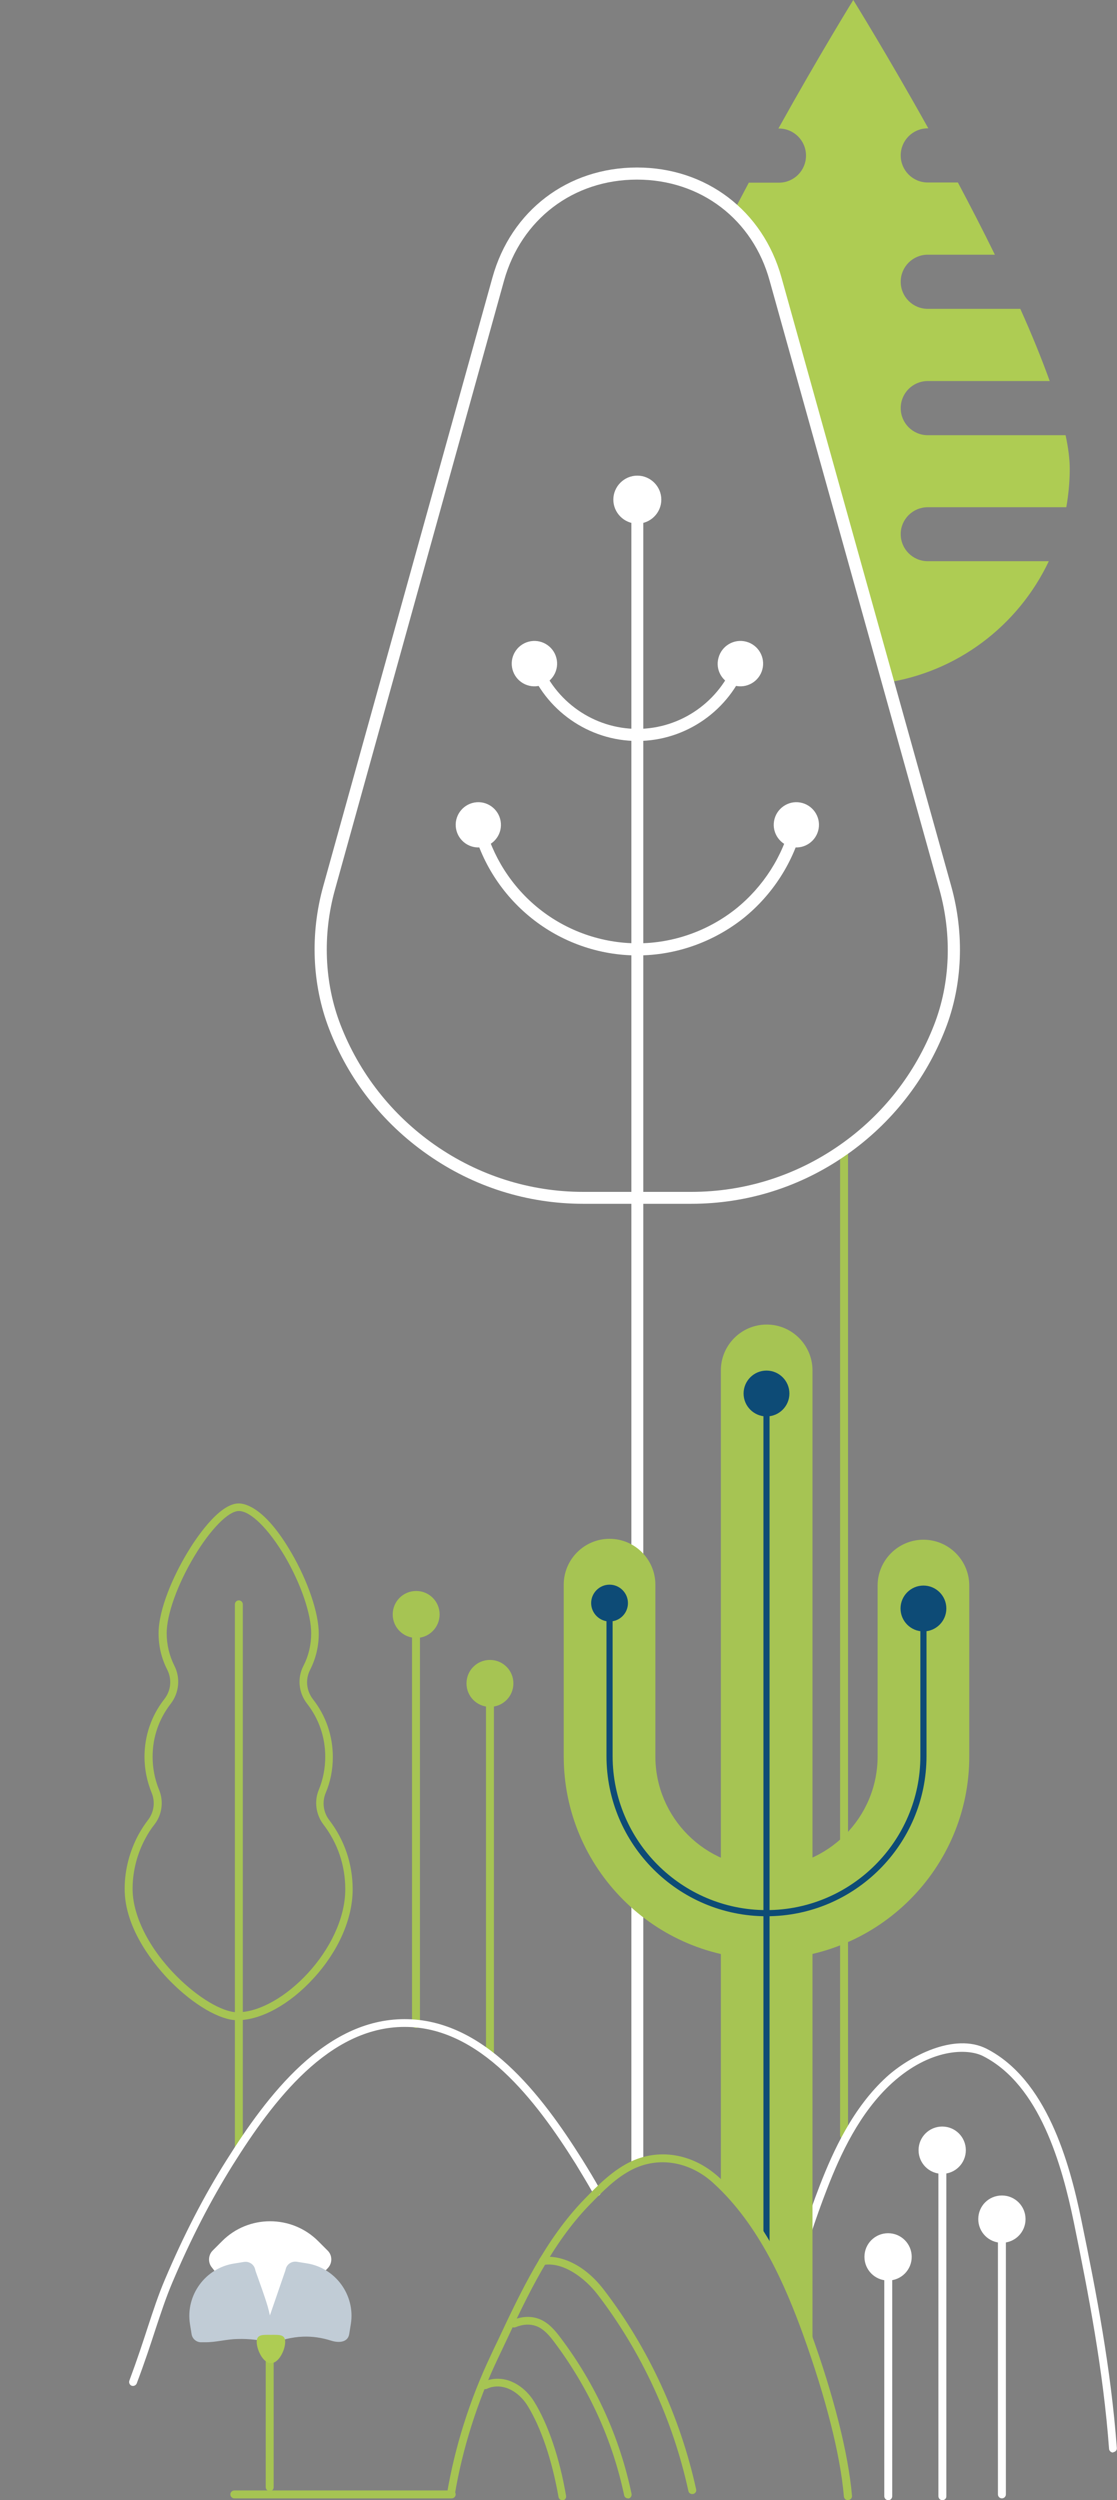 <svg width="211" height="472" viewBox="0 0 211 472" fill="none" xmlns="http://www.w3.org/2000/svg">
<rect x="0" y="0" width="211" height="472" fill="#808080" stroke="none"/>
<g clip-path="url(#clip0_1711_301)">
<path d="M175.254 95.756H201.425C201.833 93.405 202.072 90.986 202.072 88.532C202.072 86.692 201.799 84.511 201.288 82.16H175.254C172.426 82.16 170.143 79.876 170.143 77.048C170.143 74.22 172.426 71.936 175.254 71.936H198.29C196.756 67.677 194.882 63.077 192.735 58.306H175.254C172.426 58.306 170.143 56.023 170.143 53.194C170.143 50.366 172.426 48.083 175.254 48.083H187.93C185.681 43.482 183.296 38.882 180.945 34.452H175.254C172.426 34.452 170.143 32.169 170.143 29.34C170.143 26.512 172.426 24.229 175.254 24.229H175.356C167.621 10.359 161.181 0 161.181 0C161.181 0 154.774 10.359 147.039 24.263H147.141C149.969 24.263 152.253 26.546 152.253 29.374C152.253 32.203 149.969 34.486 147.141 34.486H141.45C140.428 36.394 139.406 38.371 138.384 40.313C139.372 40.381 140.36 40.79 141.144 41.472C141.246 41.574 141.314 41.642 141.416 41.744C141.45 41.778 141.484 41.778 141.484 41.812C142.166 42.494 142.848 43.175 143.529 43.857C144.619 44.947 165.474 124.449 166.939 128.947C180.774 127.005 192.36 118.111 198.119 105.945H175.254C172.426 105.945 170.143 103.662 170.143 100.834C170.143 98.039 172.426 95.756 175.254 95.756Z" fill="#AECC53"/>
<path d="M159.443 403.846C159.034 403.846 158.693 403.505 158.693 403.096V216.968C158.693 216.559 159.034 216.218 159.443 216.218C159.852 216.218 160.192 216.559 160.192 216.968V403.096C160.192 403.505 159.852 403.846 159.443 403.846Z" fill="#A6C453"/>
<path d="M130.58 227.259H110.168C99.605 227.259 89.45 224.056 80.761 217.956C72.276 212.027 65.835 203.814 62.155 194.205C58.952 185.89 58.543 176.314 61.065 167.284L93.028 52.376C96.538 39.768 107.238 31.623 120.323 31.623C133.408 31.623 144.108 39.768 147.618 52.376C156.478 84.136 165.781 117.532 172.494 141.522C175.527 152.392 178.014 161.32 179.684 167.284C182.206 176.348 181.831 185.924 178.593 194.239C174.879 203.814 168.439 212.027 159.988 217.956C151.298 224.056 141.144 227.259 130.58 227.259ZM120.323 33.907C108.294 33.907 98.446 41.404 95.209 52.99L63.28 167.931C60.894 176.485 61.269 185.549 64.302 193.421C67.846 202.588 73.98 210.425 82.09 216.116C90.37 221.909 100.082 225.01 110.168 225.01H130.58C140.667 225.01 150.378 221.943 158.659 216.15C166.769 210.494 172.903 202.622 176.447 193.489C179.514 185.617 179.854 176.553 177.469 167.965C175.799 162.002 173.312 153.04 170.279 142.203C163.6 118.213 154.263 84.784 145.403 53.058C142.234 41.404 132.352 33.907 120.323 33.907Z" fill="white"/>
<path d="M120.391 139.886C111.225 139.886 102.944 134.093 99.775 125.472C99.571 124.892 99.843 124.211 100.457 124.006C101.036 123.802 101.718 124.074 101.922 124.688C104.784 132.423 112.179 137.603 120.391 137.603C128.604 137.603 135.998 132.423 138.861 124.688C139.065 124.109 139.747 123.802 140.326 124.006C140.905 124.211 141.212 124.892 141.007 125.472C137.838 134.093 129.558 139.886 120.391 139.886Z" fill="white"/>
<path d="M135.726 124.177C136.339 121.894 138.69 120.53 140.973 121.144C143.256 121.757 144.62 124.109 144.006 126.392C143.393 128.675 141.042 130.038 138.758 129.425C136.441 128.811 135.078 126.46 135.726 124.177Z" fill="white"/>
<path d="M105.091 124.177C104.478 121.894 102.126 120.53 99.843 121.144C97.56 121.757 96.197 124.109 96.811 126.392C97.424 128.675 99.775 130.038 102.058 129.425C104.341 128.811 105.704 126.46 105.091 124.177Z" fill="white"/>
<path d="M120.391 180.37C113.167 180.37 106.079 177.882 100.423 173.35C94.834 168.886 90.847 162.65 89.212 155.766C89.075 155.153 89.45 154.539 90.064 154.403C90.677 154.267 91.29 154.641 91.427 155.255C92.96 161.627 96.674 167.454 101.854 171.578C107.102 175.769 113.712 178.086 120.425 178.086C127.138 178.086 133.715 175.769 138.997 171.578C144.177 167.42 147.891 161.627 149.424 155.255C149.561 154.641 150.174 154.267 150.787 154.403C151.401 154.539 151.776 155.153 151.639 155.766C149.969 162.65 145.983 168.886 140.428 173.35C134.703 177.882 127.615 180.37 120.391 180.37Z" fill="white"/>
<path d="M146.221 154.982C146.63 152.665 148.845 151.097 151.162 151.506C153.479 151.915 155.047 154.13 154.638 156.447C154.229 158.765 152.014 160.332 149.697 159.923C147.38 159.514 145.812 157.299 146.221 154.982Z" fill="white"/>
<path d="M94.561 154.982C94.153 152.665 91.938 151.097 89.621 151.506C87.303 151.915 85.736 154.13 86.145 156.447C86.554 158.765 88.769 160.332 91.086 159.923C93.437 159.514 94.971 157.299 94.561 154.982Z" fill="white"/>
<path d="M121.516 408.515V94.155C121.516 93.541 121.005 93.03 120.391 93.03C119.778 93.03 119.267 93.541 119.267 94.155V408.651C119.267 408.924 119.369 409.128 119.505 409.333C120.153 409.026 120.834 408.753 121.516 408.515Z" fill="white"/>
<path d="M116.984 94.325C116.984 92.451 118.517 90.918 120.391 90.918C122.265 90.918 123.799 92.451 123.799 94.325C123.799 96.199 122.265 97.733 120.391 97.733C118.517 97.733 116.984 96.199 116.984 94.325Z" fill="white"/>
<path d="M120.391 98.857C117.904 98.857 115.859 96.813 115.859 94.325C115.859 91.838 117.904 89.793 120.391 89.793C122.879 89.793 124.923 91.838 124.923 94.325C124.923 96.813 122.879 98.857 120.391 98.857ZM120.391 92.076C119.13 92.076 118.142 93.098 118.142 94.325C118.142 95.552 119.165 96.574 120.391 96.574C121.652 96.574 122.64 95.552 122.64 94.325C122.64 93.098 121.652 92.076 120.391 92.076Z" fill="white"/>
<path d="M210.25 463.004C209.875 463.004 209.535 462.697 209.501 462.322C208.41 447.499 205.616 433.084 202.856 419.59C200.607 408.719 196.415 393.623 185.715 388.171C182.717 386.637 175.697 386.739 168.541 393.214C162.339 398.837 158.727 406.811 156.274 413.115C153.99 418.976 152.014 425.076 150.378 431.244C150.276 431.653 149.867 431.891 149.458 431.755C149.049 431.653 148.811 431.244 148.947 430.835C150.583 424.599 152.593 418.465 154.876 412.536C157.398 406.061 161.112 397.882 167.519 392.055C171.744 388.239 180.229 383.672 186.363 386.773C197.642 392.532 202.004 408.037 204.287 419.215C207.081 432.743 209.875 447.226 210.966 462.152C211 462.561 210.693 462.901 210.284 462.935C210.318 463.004 210.284 463.004 210.25 463.004Z" fill="white"/>
<path d="M144.79 369.871C123.663 369.871 106.488 352.697 106.488 331.569V299.162C106.488 294.391 110.373 290.506 115.144 290.506C119.914 290.506 123.799 294.391 123.799 299.162V331.569C123.799 343.155 133.204 352.56 144.79 352.56C156.376 352.56 165.781 343.155 165.781 331.569V299.332C165.781 294.561 169.666 290.676 174.436 290.676C179.207 290.676 183.092 294.561 183.092 299.332V331.569C183.126 352.662 165.917 369.871 144.79 369.871Z" fill="#A6C453"/>
<path d="M152.423 440.547C152.73 441.399 153.104 442.319 153.479 443.307V258.712C153.479 253.941 149.595 250.057 144.824 250.057C140.053 250.057 136.169 253.941 136.169 258.712V412.433C144.006 419.998 148.777 430.426 152.423 440.547Z" fill="#A6C453"/>
<path d="M144.79 361.761C128.127 361.761 114.564 348.198 114.564 331.535V302.433C114.564 302.126 114.837 301.854 115.144 301.854C115.45 301.854 115.723 302.126 115.723 302.433V331.535C115.723 347.551 128.774 360.602 144.79 360.602C160.806 360.602 173.857 347.551 173.857 331.535V303.421C173.857 303.115 174.13 302.842 174.436 302.842C174.743 302.842 175.016 303.115 175.016 303.421V331.535C175.016 348.198 161.453 361.761 144.79 361.761Z" fill="#0D4B76"/>
<path d="M170.109 303.66C170.109 301.274 172.051 299.332 174.436 299.332C176.822 299.332 178.764 301.274 178.764 303.66C178.764 306.045 176.822 307.988 174.436 307.988C172.051 307.988 170.109 306.045 170.109 303.66Z" fill="#0D4B76"/>
<path d="M118.619 302.637C118.619 300.729 117.052 299.162 115.144 299.162C113.235 299.162 111.668 300.729 111.668 302.637C111.668 304.546 113.235 306.113 115.144 306.113C117.086 306.113 118.619 304.546 118.619 302.637Z" fill="#0D4B76"/>
<path d="M144.79 424.258C144.483 424.258 144.211 423.985 144.211 423.679V262.87C144.211 262.563 144.483 262.29 144.79 262.29C145.097 262.29 145.369 262.563 145.369 262.87V423.679C145.369 423.985 145.131 424.258 144.79 424.258Z" fill="#0D4B76"/>
<path d="M140.462 263.074C140.462 260.689 142.405 258.746 144.79 258.746C147.175 258.746 149.118 260.689 149.118 263.074C149.118 265.46 147.175 267.402 144.79 267.402C142.405 267.402 140.462 265.46 140.462 263.074Z" fill="#0D4B76"/>
<path d="M178.014 472C177.605 472 177.265 471.659 177.265 471.25V405.686C177.265 405.277 177.605 404.937 178.014 404.937C178.423 404.937 178.764 405.277 178.764 405.686V471.284C178.764 471.693 178.423 472 178.014 472Z" fill="white"/>
<path d="M182.444 405.925C182.444 403.471 180.468 401.461 177.98 401.461C175.527 401.461 173.516 403.437 173.516 405.925C173.516 408.378 175.493 410.389 177.98 410.389C180.468 410.389 182.444 408.378 182.444 405.925Z" fill="white"/>
<path d="M167.791 472C167.382 472 167.042 471.659 167.042 471.25V425.826C167.042 425.417 167.382 425.076 167.791 425.076C168.2 425.076 168.541 425.417 168.541 425.826V471.284C168.507 471.693 168.2 472 167.791 472Z" fill="white"/>
<path d="M172.221 426.064C172.221 423.611 170.245 421.6 167.757 421.6C165.304 421.6 163.293 423.577 163.293 426.064C163.293 428.518 165.27 430.528 167.757 430.528C170.245 430.528 172.221 428.518 172.221 426.064Z" fill="white"/>
<path d="M189.259 471.659C188.85 471.659 188.51 471.318 188.51 470.909V418.704C188.51 418.295 188.85 417.954 189.259 417.954C189.668 417.954 190.009 418.295 190.009 418.704V470.909C190.009 471.318 189.668 471.659 189.259 471.659Z" fill="white"/>
<path d="M193.723 418.942C193.723 416.489 191.747 414.478 189.259 414.478C186.772 414.478 184.795 416.454 184.795 418.942C184.795 421.396 186.772 423.406 189.259 423.406C191.747 423.406 193.723 421.396 193.723 418.942Z" fill="white"/>
<path d="M44.81 381.389C41.573 381.389 36.632 378.527 32.236 374.097C29.578 371.405 23.444 364.317 23.547 356.411C23.581 352.901 24.501 349.459 26.137 346.392C26.682 345.404 27.295 344.45 27.977 343.564C29.101 342.099 29.34 340.156 28.658 338.487C27.772 336.306 27.295 334.022 27.295 331.671C27.295 327.684 28.59 323.902 31.043 320.767C32.304 319.165 32.509 317.018 31.589 315.212C30.498 313.065 29.953 310.782 29.953 308.363C29.953 303.796 32.747 297.492 35.405 293.096C36.7 290.915 41.266 283.827 45.083 283.827C46.446 283.827 50.16 284.747 55.033 293.13C58.168 298.514 60.213 304.512 60.213 308.397C60.213 310.816 59.667 313.099 58.577 315.246C57.657 317.052 57.861 319.165 59.122 320.801C61.576 323.936 62.871 327.718 62.871 331.705C62.871 334.057 62.428 336.374 61.508 338.521C60.826 340.19 61.065 342.133 62.189 343.598C65.086 347.381 66.619 351.913 66.619 356.684C66.619 362.238 63.927 368.372 59.19 373.518C54.692 378.425 49.308 381.389 44.81 381.389ZM45.117 285.258C43.141 285.258 39.767 288.7 36.7 293.812C33.531 299.094 31.486 304.784 31.486 308.328C31.486 310.509 31.998 312.588 32.952 314.496C34.11 316.78 33.838 319.574 32.27 321.618C30.021 324.515 28.828 327.957 28.828 331.637C28.828 333.818 29.237 335.897 30.055 337.907C30.941 340.054 30.634 342.576 29.169 344.45C28.522 345.268 27.942 346.154 27.465 347.074C25.932 349.902 25.08 353.14 25.046 356.411C24.978 361.523 28.079 367.759 33.327 373.041C37.382 377.13 42.016 379.89 44.844 379.89C53.261 379.89 65.222 367.861 65.222 356.65C65.222 352.186 63.791 347.96 61.099 344.45C59.667 342.576 59.327 340.054 60.213 337.907C61.031 335.931 61.439 333.818 61.439 331.637C61.439 327.957 60.247 324.515 57.998 321.618C56.396 319.574 56.123 316.78 57.316 314.496C58.304 312.588 58.782 310.509 58.782 308.328C58.782 304.682 56.839 298.991 53.806 293.812C50.739 288.632 47.332 285.258 45.117 285.258Z" fill="#A6C453"/>
<path d="M45.117 406.266C44.708 406.266 44.367 405.925 44.367 405.516V302.876C44.367 302.467 44.708 302.126 45.117 302.126C45.526 302.126 45.867 302.467 45.867 302.876V405.55C45.833 405.959 45.526 406.266 45.117 406.266Z" fill="#A6C453"/>
<path d="M78.58 382.855C78.171 382.855 77.83 382.514 77.83 382.105V304.58C77.83 304.171 78.171 303.83 78.58 303.83C78.989 303.83 79.329 304.171 79.329 304.58V382.105C79.329 382.514 78.989 382.855 78.58 382.855Z" fill="#A6C453"/>
<path d="M83.044 304.784C83.044 302.331 81.067 300.354 78.614 300.354C76.16 300.354 74.184 302.331 74.184 304.784C74.184 307.238 76.16 309.214 78.614 309.214C81.033 309.248 83.044 307.238 83.044 304.784Z" fill="#A6C453"/>
<path d="M92.551 388.648C92.142 388.648 91.801 388.307 91.801 387.898V317.597C91.801 317.188 92.142 316.848 92.551 316.848C92.96 316.848 93.301 317.188 93.301 317.597V387.932C93.267 388.307 92.96 388.648 92.551 388.648Z" fill="#A6C453"/>
<path d="M96.981 317.802C96.981 315.348 95.004 313.372 92.551 313.372C90.097 313.372 88.121 315.348 88.121 317.802C88.121 320.255 90.097 322.232 92.551 322.232C95.004 322.232 96.981 320.255 96.981 317.802Z" fill="#A6C453"/>
<path d="M25.148 450.429C25.046 450.429 24.978 450.429 24.876 450.395C24.501 450.259 24.296 449.816 24.433 449.441C25.966 445.318 27.023 442.08 27.942 439.252C28.999 436.049 29.885 433.323 31.146 430.358C34.69 422.009 38.472 414.648 42.732 407.901C50.535 395.463 61.405 381.185 76.433 381.185C91.427 381.185 102.263 395.395 110.032 407.765C111.157 409.571 112.315 411.479 113.406 413.456C113.61 413.796 113.474 414.274 113.133 414.478C112.792 414.682 112.315 414.546 112.111 414.205C111.02 412.229 109.862 410.355 108.771 408.549C101.206 396.485 90.677 382.65 76.433 382.65C62.121 382.65 51.591 396.554 43.992 408.685C39.801 415.398 36.053 422.656 32.543 430.937C31.316 433.834 30.43 436.56 29.374 439.729C28.454 442.557 27.397 445.795 25.83 449.952C25.728 450.225 25.421 450.429 25.148 450.429Z" fill="white"/>
<path d="M160.158 472C159.783 472 159.443 471.693 159.409 471.318C158.761 463.515 156.001 452.678 151.707 440.751C148.368 431.551 143.427 419.999 134.703 412.093C130.239 408.038 124.378 407.083 119.437 409.571C116.336 411.139 113.849 413.694 111.429 416.182C104.239 423.543 99.673 433.289 95.277 442.66C94.868 443.546 94.425 444.432 94.016 445.318C90.132 453.496 87.337 462.39 85.906 470.978C85.838 471.387 85.463 471.659 85.054 471.591C84.645 471.523 84.373 471.148 84.441 470.739C85.906 462.015 88.734 453.019 92.687 444.704C93.096 443.818 93.505 442.932 93.948 442.046C98.412 432.539 103.047 422.725 110.407 415.16C112.792 412.706 115.484 409.946 118.824 408.242C124.31 405.482 130.785 406.504 135.726 410.968C144.722 419.078 149.765 430.869 153.139 440.24C157.5 452.269 160.26 463.242 160.942 471.182C160.976 471.591 160.669 471.932 160.26 471.966C160.226 472 160.192 472 160.158 472Z" fill="#A6C453"/>
<path d="M106.216 472C105.875 472 105.568 471.761 105.5 471.387C104.273 464.401 102.195 458.267 99.639 454.144C98.446 452.201 96.027 450.123 93.164 450.6C92.721 450.668 92.347 450.804 91.972 450.974C91.597 451.145 91.154 450.974 90.984 450.634C90.813 450.259 90.984 449.816 91.324 449.645C91.801 449.441 92.312 449.271 92.892 449.168C96.504 448.555 99.469 451.043 100.9 453.394C103.558 457.688 105.704 464.026 106.931 471.182C106.999 471.591 106.727 471.966 106.318 472.034C106.284 472 106.25 472 106.216 472Z" fill="#A6C453"/>
<path d="M118.619 471.659C118.279 471.659 117.972 471.421 117.904 471.08C115.689 460.618 111.259 450.906 104.75 442.217C103.864 441.024 102.774 439.695 101.343 439.15C100.15 438.707 98.855 438.741 97.356 439.354C96.981 439.491 96.538 439.32 96.402 438.945C96.265 438.57 96.436 438.127 96.811 437.991C98.651 437.276 100.32 437.207 101.854 437.787C103.592 438.468 104.818 439.899 105.909 441.365C112.554 450.191 117.052 460.107 119.301 470.807C119.369 471.216 119.13 471.591 118.722 471.693C118.722 471.659 118.653 471.659 118.619 471.659Z" fill="#A6C453"/>
<path d="M130.75 470.841C130.41 470.841 130.103 470.603 130.035 470.262C127.104 456.802 121.175 443.989 112.895 433.186C110.407 429.949 106.284 426.95 102.638 427.598C102.229 427.666 101.854 427.393 101.786 426.984C101.718 426.575 101.99 426.201 102.399 426.132C105.227 425.655 109.998 426.95 114.087 432.3C122.47 443.239 128.501 456.291 131.5 469.955C131.602 470.364 131.33 470.739 130.921 470.841C130.853 470.807 130.785 470.841 130.75 470.841Z" fill="#A6C453"/>
<path d="M85.327 471.659H44.265C43.856 471.659 43.515 471.319 43.515 470.91C43.515 470.501 43.856 470.16 44.265 470.16H85.327C85.736 470.16 86.077 470.501 86.077 470.91C86.077 471.319 85.736 471.659 85.327 471.659Z" fill="#A6C453"/>
<path d="M50.944 470.296C50.535 470.296 50.194 469.955 50.194 469.546V440.99C50.194 440.581 50.535 440.24 50.944 440.24C51.353 440.24 51.694 440.581 51.694 440.99V469.546C51.694 469.989 51.353 470.296 50.944 470.296Z" fill="#A6C453"/>
<path d="M61.542 428.586C61.712 428.416 61.882 428.245 62.053 428.041C62.803 427.121 62.768 425.723 61.882 424.872L60.111 423.1C55.101 418.09 46.923 418.09 41.948 423.1L40.176 424.872C39.324 425.723 39.256 427.121 40.005 428.041C40.176 428.245 40.312 428.45 40.483 428.654C41.675 430.358 43.618 431.108 45.117 432.539C47.127 434.447 47.979 437.48 50.501 438.843C53.602 440.513 55.34 438.196 56.771 435.572C57.691 433.868 58.407 432.062 59.531 430.46C60.076 429.676 60.86 429.199 61.542 428.586Z" fill="white"/>
<path d="M51.523 442.387C49.376 441.774 47.127 441.501 44.878 441.569C42.766 441.603 40.755 442.217 38.676 442.183C38.472 442.183 38.268 442.183 38.097 442.183C37.177 442.251 36.325 441.569 36.189 440.649L35.882 438.741C35.03 433.323 38.779 428.177 44.197 427.325L46.105 427.018C47.059 426.882 47.945 427.461 48.184 428.381C48.218 428.586 48.286 428.756 48.354 428.961C49.104 431.108 49.922 433.254 50.569 435.435C51.217 437.684 51.421 439.899 51.626 442.183" fill="#C1CCD6"/>
<path d="M51.421 442.387C52.239 442.421 53.261 441.774 54.079 441.569C55.101 441.331 56.192 441.16 57.248 441.126C59.02 441.058 60.826 441.331 62.53 441.876C63.791 442.285 65.699 442.353 65.972 440.615L66.278 438.707C67.13 433.289 63.382 428.143 57.964 427.291L56.055 426.984C55.101 426.848 54.215 427.427 53.977 428.347C53.943 428.552 53.874 428.722 53.806 428.927L51.046 436.935C50.774 437.753 50.501 438.605 50.365 439.457C50.262 440.343 50.331 441.263 50.739 442.046C50.808 442.183 50.91 442.353 51.046 442.455C51.182 442.524 51.285 442.455 51.421 442.387Z" fill="#C1CCD6"/>
<path d="M53.874 442.115C53.874 440.649 52.682 440.786 51.182 440.786C49.683 440.786 48.49 440.649 48.49 442.115C48.49 443.58 49.683 446.136 51.182 446.136C52.682 446.136 53.874 443.614 53.874 442.115Z" fill="#AECC53"/>
</g>
<defs>
<clipPath id="clip0_1711_301">
<rect width="211" height="472" fill="white"/>
</clipPath>
</defs>
</svg>
